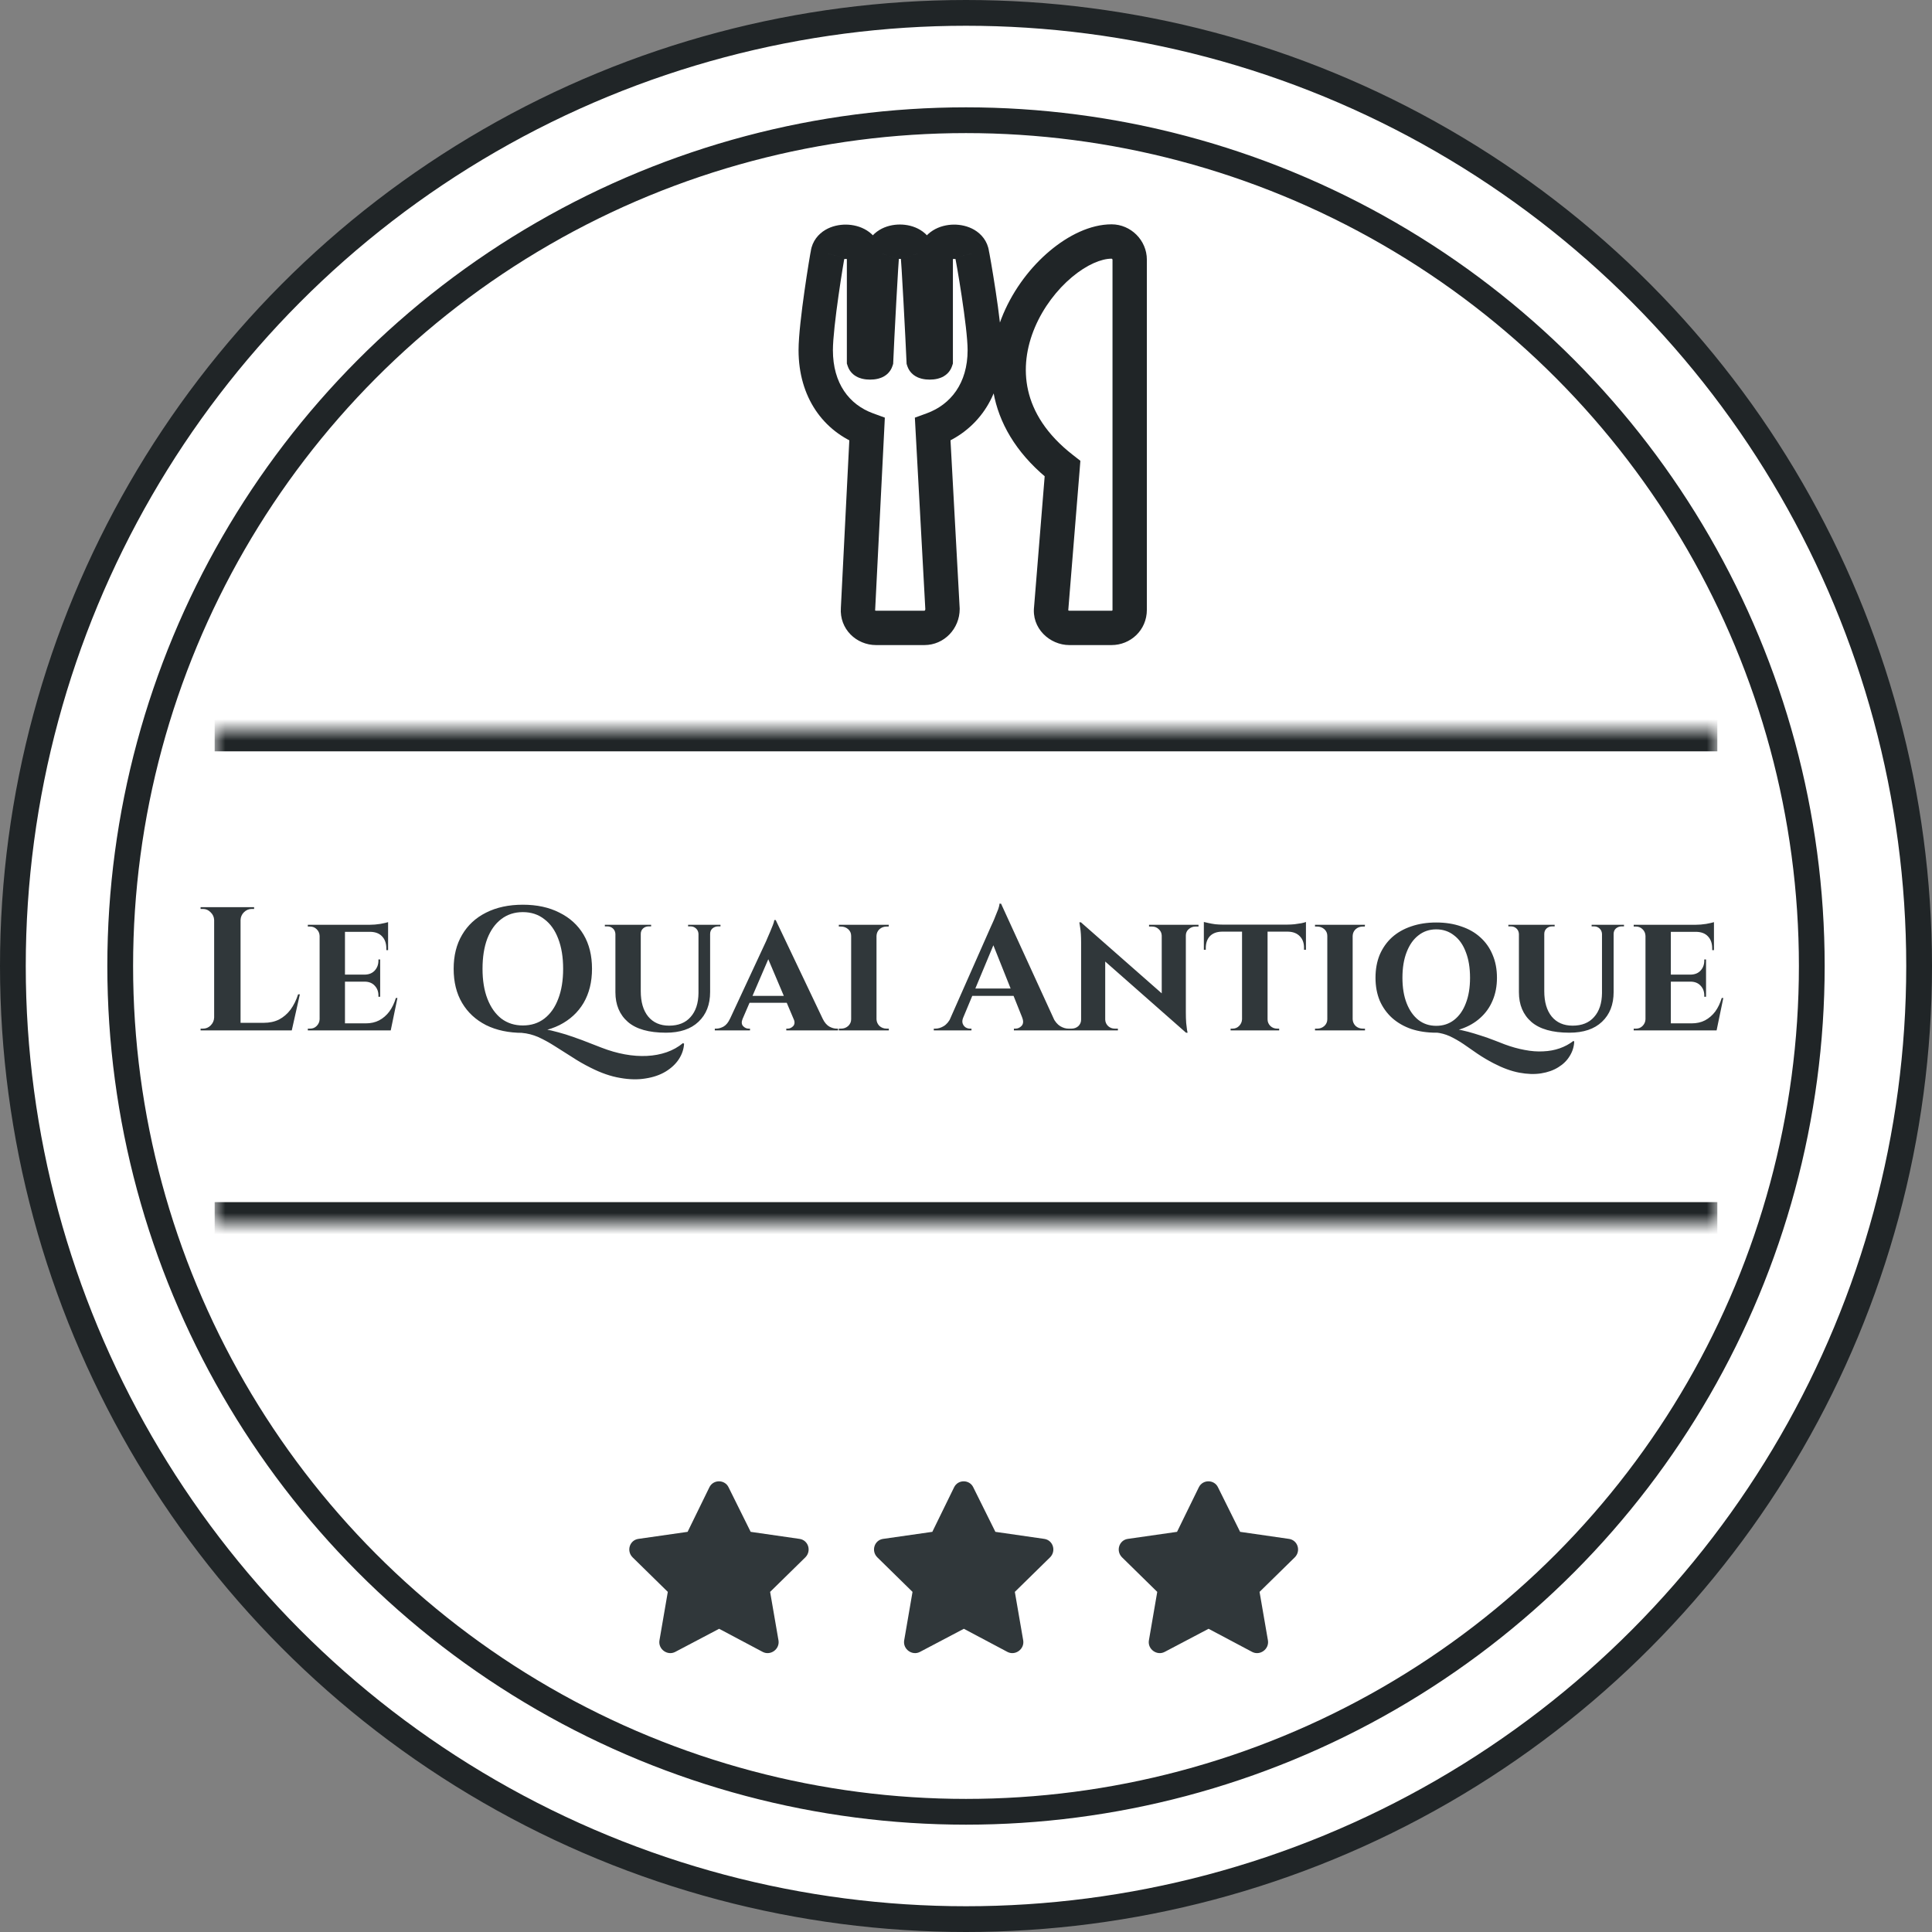 <svg width="90" height="90" viewBox="0 0 90 90" fill="none" xmlns="http://www.w3.org/2000/svg">
<rect x="0" y="0" width="90" height="90" fill="#808080" stroke="none"/>
<circle cx="45" cy="45" r="44.4" fill="white" stroke="#202527" stroke-width="1.2"/>
<circle cx="45" cy="45" r="39.4" fill="white" stroke="#202527" stroke-width="1.2"/>
<mask id="path-3-inside-1_4_4" fill="white">
<path d="M10 34H80V57H10V34Z"/>
</mask>
<path d="M10 34H80V57H10V34Z" fill="white"/>
<path d="M10 35H80V33H10V35ZM80 56H10V58H80V56Z" fill="#202527" mask="url(#path-3-inside-1_4_4)"/>
<path d="M11.206 42.26V48H9.976V42.26H11.206ZM13.371 47.647L13.567 48H11.181V47.647H13.371ZM13.969 46.319L13.592 48H11.985L12.28 47.647C12.553 47.647 12.794 47.596 13.002 47.492C13.209 47.382 13.387 47.229 13.535 47.032C13.682 46.83 13.8 46.592 13.887 46.319H13.969ZM10 47.401V48H9.344V47.918C9.344 47.918 9.361 47.918 9.394 47.918C9.432 47.918 9.451 47.918 9.451 47.918C9.593 47.918 9.713 47.869 9.812 47.77C9.916 47.666 9.97 47.544 9.976 47.401H10ZM10 42.859H9.976C9.97 42.717 9.916 42.596 9.812 42.498C9.713 42.394 9.593 42.342 9.451 42.342C9.451 42.342 9.432 42.342 9.394 42.342C9.361 42.342 9.344 42.342 9.344 42.342V42.26H10V42.859ZM11.181 42.859V42.26H11.837V42.342C11.832 42.342 11.813 42.342 11.78 42.342C11.747 42.342 11.731 42.342 11.731 42.342C11.588 42.342 11.466 42.394 11.362 42.498C11.263 42.596 11.211 42.717 11.206 42.859H11.181ZM16.07 43.08V48H14.889V43.08H16.07ZM17.989 47.672L18.177 48H16.053V47.672H17.989ZM17.71 45.401V45.729H16.053V45.401H17.71ZM18.079 43.08V43.408H16.053V43.08H18.079ZM18.514 46.491L18.202 48H16.783L17.038 47.672C17.273 47.672 17.48 47.626 17.661 47.533C17.847 47.434 18.005 47.297 18.136 47.123C18.267 46.942 18.369 46.732 18.44 46.491H18.514ZM17.71 45.712V46.434H17.628V46.368C17.628 46.188 17.57 46.038 17.456 45.917C17.346 45.797 17.196 45.734 17.005 45.729V45.712H17.71ZM17.71 44.695V45.417H17.005V45.401C17.196 45.395 17.346 45.332 17.456 45.212C17.57 45.086 17.628 44.933 17.628 44.753V44.695H17.71ZM18.079 43.392V44.261H17.997V44.187C17.997 43.947 17.931 43.758 17.8 43.621C17.674 43.484 17.491 43.413 17.251 43.408V43.392H18.079ZM18.079 42.957V43.154L17.218 43.08C17.377 43.08 17.543 43.066 17.718 43.039C17.893 43.006 18.013 42.979 18.079 42.957ZM14.905 47.483L14.947 48H14.34V47.918C14.34 47.918 14.356 47.918 14.389 47.918C14.422 47.918 14.441 47.918 14.446 47.918C14.567 47.918 14.668 47.877 14.75 47.795C14.837 47.708 14.884 47.604 14.889 47.483H14.905ZM14.905 43.597H14.889C14.884 43.471 14.837 43.367 14.75 43.285C14.668 43.203 14.567 43.162 14.446 43.162C14.441 43.162 14.422 43.162 14.389 43.162C14.356 43.162 14.34 43.162 14.34 43.162V43.08H14.947L14.905 43.597ZM24.306 48.115L24.069 47.787C24.386 47.809 24.673 47.839 24.93 47.877C25.187 47.91 25.43 47.951 25.66 48C25.889 48.055 26.121 48.117 26.357 48.189C26.591 48.265 26.843 48.353 27.111 48.451C27.379 48.555 27.682 48.672 28.021 48.804C28.387 48.946 28.748 49.05 29.104 49.115C29.464 49.181 29.809 49.205 30.137 49.189C30.465 49.173 30.771 49.115 31.055 49.017C31.339 48.918 31.593 48.776 31.818 48.59L31.867 48.623C31.851 48.88 31.768 49.121 31.621 49.345C31.473 49.569 31.268 49.76 31.006 49.919C30.744 50.077 30.432 50.184 30.071 50.239C29.716 50.299 29.322 50.291 28.89 50.214C28.458 50.143 27.999 49.984 27.513 49.738C27.206 49.585 26.917 49.419 26.643 49.238C26.37 49.063 26.102 48.894 25.84 48.73C25.583 48.566 25.329 48.426 25.077 48.312C24.826 48.202 24.569 48.137 24.306 48.115ZM24.356 42.145C25.012 42.145 25.58 42.268 26.061 42.514C26.548 42.755 26.922 43.096 27.185 43.539C27.447 43.982 27.578 44.512 27.578 45.13C27.578 45.742 27.447 46.273 27.185 46.721C26.922 47.164 26.548 47.508 26.061 47.754C25.575 47.995 25.006 48.115 24.356 48.115C23.7 48.115 23.128 47.995 22.642 47.754C22.161 47.508 21.789 47.164 21.527 46.721C21.264 46.278 21.133 45.748 21.133 45.13C21.133 44.518 21.264 43.99 21.527 43.547C21.789 43.099 22.161 42.755 22.642 42.514C23.128 42.268 23.7 42.145 24.356 42.145ZM24.356 47.77C24.744 47.77 25.077 47.664 25.356 47.451C25.64 47.232 25.856 46.926 26.004 46.532C26.157 46.139 26.233 45.671 26.233 45.13C26.233 44.589 26.157 44.121 26.004 43.728C25.856 43.334 25.64 43.031 25.356 42.818C25.077 42.599 24.744 42.49 24.356 42.49C23.968 42.49 23.631 42.599 23.347 42.818C23.068 43.031 22.852 43.334 22.699 43.728C22.552 44.121 22.478 44.589 22.478 45.13C22.478 45.671 22.554 46.139 22.707 46.532C22.86 46.926 23.076 47.232 23.355 47.451C23.64 47.664 23.973 47.77 24.356 47.77ZM29.849 43.08V46.171C29.849 46.674 29.963 47.068 30.193 47.352C30.428 47.636 30.753 47.779 31.169 47.779C31.601 47.779 31.934 47.645 32.169 47.377C32.41 47.109 32.533 46.737 32.538 46.262V43.08H33.08V46.212C33.08 46.797 32.899 47.259 32.538 47.598C32.183 47.937 31.677 48.107 31.021 48.107C30.229 48.107 29.638 47.94 29.25 47.606C28.862 47.267 28.668 46.806 28.668 46.221V43.08H29.849ZM28.684 43.08V43.506H28.668C28.662 43.403 28.624 43.318 28.553 43.252C28.482 43.187 28.395 43.154 28.291 43.154C28.291 43.154 28.272 43.154 28.233 43.154C28.195 43.154 28.176 43.154 28.176 43.154V43.08H28.684ZM30.332 43.08V43.154C30.332 43.154 30.313 43.154 30.275 43.154C30.237 43.154 30.218 43.154 30.218 43.154C30.114 43.154 30.026 43.187 29.955 43.252C29.884 43.318 29.849 43.403 29.849 43.506H29.832V43.08H30.332ZM32.555 43.08V43.506H32.538C32.533 43.403 32.495 43.318 32.423 43.252C32.352 43.187 32.268 43.154 32.169 43.154C32.169 43.154 32.15 43.154 32.112 43.154C32.074 43.154 32.054 43.154 32.054 43.154V43.08H32.555ZM33.563 43.08V43.154C33.563 43.154 33.544 43.154 33.506 43.154C33.473 43.154 33.457 43.154 33.457 43.154C33.353 43.154 33.263 43.187 33.186 43.252C33.115 43.318 33.08 43.403 33.08 43.506H33.063V43.08H33.563ZM36.136 42.859L38.563 47.959H37.177L35.652 44.359L36.136 42.859ZM34.594 47.459C34.534 47.606 34.542 47.721 34.619 47.803C34.695 47.88 34.78 47.918 34.873 47.918H34.938V48H33.298V47.918C33.298 47.918 33.309 47.918 33.331 47.918C33.353 47.918 33.364 47.918 33.364 47.918C33.474 47.918 33.588 47.885 33.709 47.82C33.829 47.748 33.927 47.628 34.004 47.459H34.594ZM36.136 42.859L36.152 43.843L34.373 47.975H33.766L35.685 43.851C35.696 43.818 35.72 43.761 35.758 43.679C35.797 43.591 35.838 43.495 35.882 43.392C35.925 43.282 35.966 43.181 36.005 43.088C36.043 42.99 36.065 42.913 36.07 42.859H36.136ZM36.849 46.393V46.713H34.758V46.393H36.849ZM36.972 47.459H38.325C38.407 47.628 38.508 47.748 38.629 47.82C38.749 47.885 38.864 47.918 38.973 47.918C38.973 47.918 38.984 47.918 39.006 47.918C39.028 47.918 39.038 47.918 39.038 47.918V48H36.628V47.918H36.693C36.786 47.918 36.871 47.88 36.947 47.803C37.024 47.721 37.032 47.606 36.972 47.459ZM40.831 43.08V48H39.65V43.08H40.831ZM39.675 47.483V48H39.076V47.918C39.076 47.918 39.092 47.918 39.125 47.918C39.158 47.918 39.177 47.918 39.182 47.918C39.308 47.918 39.417 47.877 39.511 47.795C39.603 47.708 39.65 47.604 39.65 47.483H39.675ZM40.814 47.483H40.831C40.836 47.604 40.883 47.708 40.97 47.795C41.063 47.877 41.175 47.918 41.306 47.918C41.306 47.918 41.32 47.918 41.347 47.918C41.38 47.918 41.399 47.918 41.405 47.918V48H40.814V47.483ZM40.814 43.597V43.08H41.405L41.397 43.162C41.397 43.162 41.383 43.162 41.355 43.162C41.328 43.162 41.312 43.162 41.306 43.162C41.175 43.162 41.063 43.203 40.97 43.285C40.883 43.367 40.836 43.471 40.831 43.597H40.814ZM39.675 43.597H39.65C39.65 43.471 39.603 43.367 39.511 43.285C39.417 43.203 39.306 43.162 39.174 43.162C39.174 43.162 39.158 43.162 39.125 43.162C39.092 43.162 39.076 43.162 39.076 43.162V43.08H39.675V43.597ZM46.633 42.096L49.314 47.951H47.838L46.133 43.679L46.633 42.096ZM44.87 47.401C44.826 47.511 44.818 47.604 44.845 47.68C44.872 47.757 44.919 47.817 44.984 47.861C45.05 47.899 45.116 47.918 45.181 47.918H45.255V48H43.5V47.918C43.5 47.918 43.514 47.918 43.541 47.918C43.563 47.918 43.574 47.918 43.574 47.918C43.7 47.918 43.828 47.88 43.959 47.803C44.096 47.721 44.208 47.587 44.296 47.401H44.87ZM46.633 42.096L46.666 43.096L44.632 47.975H44.033L46.157 43.17C46.173 43.137 46.201 43.077 46.239 42.99C46.283 42.897 46.327 42.793 46.37 42.678C46.419 42.563 46.463 42.454 46.502 42.35C46.54 42.241 46.559 42.156 46.559 42.096H46.633ZM47.494 46.048V46.393H45.083V46.048H47.494ZM47.617 47.401H49.052C49.145 47.587 49.257 47.721 49.388 47.803C49.519 47.88 49.648 47.918 49.773 47.918C49.773 47.918 49.784 47.918 49.806 47.918C49.828 47.918 49.839 47.918 49.839 47.918V48H47.231V47.918H47.305C47.414 47.918 47.51 47.874 47.592 47.787C47.674 47.694 47.682 47.565 47.617 47.401ZM50.354 42.965L55.167 47.196L55.249 48.107L50.444 43.875L50.354 42.965ZM50.387 47.5V48H49.78V47.918C49.78 47.918 49.802 47.918 49.845 47.918C49.889 47.918 49.911 47.918 49.911 47.918C50.037 47.918 50.143 47.88 50.231 47.803C50.318 47.721 50.362 47.62 50.362 47.5H50.387ZM51.485 47.5C51.491 47.62 51.537 47.721 51.625 47.803C51.712 47.88 51.816 47.918 51.936 47.918C51.936 47.918 51.958 47.918 52.002 47.918C52.051 47.918 52.076 47.918 52.076 47.918V48H51.469V47.5H51.485ZM50.354 42.965L51.485 44.195V48H50.362V43.9C50.362 43.621 50.348 43.397 50.321 43.228C50.294 43.053 50.28 42.965 50.28 42.965H50.354ZM55.241 43.08V47.147C55.241 47.339 55.246 47.508 55.257 47.656C55.274 47.798 55.288 47.91 55.298 47.992C55.315 48.068 55.323 48.107 55.323 48.107H55.249L54.118 46.803V43.08H55.241ZM55.216 43.58V43.08H55.831V43.162C55.831 43.162 55.807 43.162 55.758 43.162C55.714 43.162 55.692 43.162 55.692 43.162C55.572 43.162 55.465 43.203 55.372 43.285C55.285 43.361 55.241 43.46 55.241 43.58H55.216ZM54.118 43.58C54.112 43.46 54.066 43.361 53.978 43.285C53.896 43.203 53.792 43.162 53.667 43.162C53.667 43.162 53.642 43.162 53.593 43.162C53.549 43.162 53.527 43.162 53.527 43.162V43.08H54.134V43.58H54.118ZM59.048 43.105V48H57.859V43.105H59.048ZM60.836 43.072V43.4H56.08V43.072H60.836ZM60.836 43.375V44.244H60.746V44.171C60.751 43.935 60.685 43.75 60.549 43.613C60.418 43.476 60.234 43.405 59.999 43.4V43.375H60.836ZM60.836 42.949V43.154L59.967 43.072C60.071 43.072 60.183 43.066 60.303 43.055C60.423 43.039 60.532 43.023 60.631 43.006C60.729 42.984 60.798 42.965 60.836 42.949ZM57.876 47.483V48H57.326V47.918C57.326 47.918 57.34 47.918 57.367 47.918C57.4 47.918 57.416 47.918 57.416 47.918C57.537 47.918 57.638 47.877 57.72 47.795C57.807 47.708 57.854 47.604 57.859 47.483H57.876ZM59.024 47.483H59.048C59.048 47.604 59.092 47.708 59.179 47.795C59.267 47.877 59.373 47.918 59.499 47.918C59.499 47.918 59.513 47.918 59.54 47.918C59.573 47.918 59.589 47.918 59.589 47.918V48H59.024V47.483ZM56.916 43.375V43.4C56.676 43.405 56.49 43.476 56.359 43.613C56.233 43.75 56.17 43.935 56.17 44.171V44.244H56.08V43.375H56.916ZM56.08 42.949C56.129 42.96 56.2 42.976 56.293 42.998C56.391 43.02 56.498 43.039 56.613 43.055C56.733 43.066 56.842 43.072 56.941 43.072L56.08 43.154V42.949ZM63.012 43.08V48H61.831V43.08H63.012ZM61.856 47.483V48H61.258V47.918C61.258 47.918 61.274 47.918 61.307 47.918C61.34 47.918 61.359 47.918 61.364 47.918C61.49 47.918 61.599 47.877 61.692 47.795C61.785 47.708 61.831 47.604 61.831 47.483H61.856ZM62.996 47.483H63.012C63.018 47.604 63.064 47.708 63.152 47.795C63.245 47.877 63.357 47.918 63.488 47.918C63.488 47.918 63.502 47.918 63.529 47.918C63.562 47.918 63.581 47.918 63.586 47.918V48H62.996V47.483ZM62.996 43.597V43.08H63.586L63.578 43.162C63.578 43.162 63.564 43.162 63.537 43.162C63.51 43.162 63.493 43.162 63.488 43.162C63.357 43.162 63.245 43.203 63.152 43.285C63.064 43.367 63.018 43.471 63.012 43.597H62.996ZM61.856 43.597H61.831C61.831 43.471 61.785 43.367 61.692 43.285C61.599 43.203 61.487 43.162 61.356 43.162C61.356 43.162 61.34 43.162 61.307 43.162C61.274 43.162 61.258 43.162 61.258 43.162V43.08H61.856V43.597ZM66.906 42.973C67.332 42.973 67.717 43.033 68.062 43.154C68.412 43.269 68.71 43.438 68.956 43.662C69.207 43.886 69.398 44.157 69.529 44.474C69.666 44.791 69.734 45.149 69.734 45.548C69.734 45.942 69.666 46.297 69.529 46.614C69.398 46.926 69.207 47.194 68.956 47.418C68.71 47.642 68.412 47.814 68.062 47.934C67.717 48.049 67.332 48.107 66.906 48.107C66.479 48.107 66.091 48.049 65.741 47.934C65.397 47.814 65.099 47.642 64.847 47.418C64.601 47.194 64.41 46.926 64.273 46.614C64.142 46.297 64.076 45.942 64.076 45.548C64.076 45.149 64.142 44.791 64.273 44.474C64.41 44.157 64.601 43.886 64.847 43.662C65.099 43.438 65.397 43.269 65.741 43.154C66.091 43.033 66.479 42.973 66.906 42.973ZM66.906 47.787C67.222 47.787 67.499 47.697 67.734 47.516C67.974 47.33 68.157 47.071 68.283 46.737C68.414 46.404 68.48 46.007 68.48 45.548C68.48 45.084 68.414 44.684 68.283 44.351C68.157 44.012 67.974 43.752 67.734 43.572C67.499 43.386 67.222 43.293 66.906 43.293C66.588 43.293 66.312 43.386 66.077 43.572C65.842 43.752 65.659 44.012 65.528 44.351C65.397 44.684 65.331 45.084 65.331 45.548C65.331 46.007 65.397 46.404 65.528 46.737C65.659 47.071 65.842 47.33 66.077 47.516C66.312 47.697 66.588 47.787 66.906 47.787ZM66.889 48.098L66.643 47.803C66.944 47.825 67.212 47.852 67.447 47.885C67.682 47.913 67.898 47.948 68.094 47.992C68.291 48.035 68.488 48.087 68.685 48.148C68.882 48.208 69.092 48.276 69.316 48.353C69.54 48.435 69.797 48.533 70.087 48.648C70.41 48.768 70.721 48.855 71.022 48.91C71.328 48.97 71.618 48.992 71.891 48.976C72.164 48.965 72.419 48.918 72.654 48.836C72.889 48.754 73.102 48.64 73.293 48.492L73.334 48.517C73.323 48.763 73.252 48.989 73.121 49.197C72.995 49.405 72.82 49.577 72.596 49.714C72.372 49.856 72.104 49.952 71.793 50.001C71.487 50.05 71.145 50.039 70.768 49.968C70.396 49.897 70 49.752 69.579 49.533C69.316 49.397 69.067 49.249 68.832 49.091C68.603 48.932 68.382 48.779 68.168 48.631C67.955 48.489 67.745 48.369 67.537 48.271C67.329 48.178 67.113 48.12 66.889 48.098ZM71.938 43.08V46.171C71.938 46.674 72.053 47.068 72.282 47.352C72.517 47.636 72.843 47.779 73.258 47.779C73.69 47.779 74.023 47.645 74.258 47.377C74.499 47.109 74.622 46.737 74.627 46.262V43.08H75.169V46.212C75.169 46.797 74.988 47.259 74.627 47.598C74.272 47.937 73.766 48.107 73.11 48.107C72.318 48.107 71.727 47.94 71.339 47.606C70.951 47.267 70.757 46.806 70.757 46.221V43.08H71.938ZM70.773 43.08V43.506H70.757C70.751 43.403 70.713 43.318 70.642 43.252C70.571 43.187 70.484 43.154 70.38 43.154C70.38 43.154 70.361 43.154 70.322 43.154C70.284 43.154 70.265 43.154 70.265 43.154V43.08H70.773ZM72.422 43.08V43.154C72.422 43.154 72.402 43.154 72.364 43.154C72.326 43.154 72.307 43.154 72.307 43.154C72.203 43.154 72.115 43.187 72.044 43.252C71.973 43.318 71.938 43.403 71.938 43.506H71.921V43.08H72.422ZM74.644 43.08V43.506H74.627C74.622 43.403 74.584 43.318 74.513 43.252C74.442 43.187 74.357 43.154 74.258 43.154C74.258 43.154 74.239 43.154 74.201 43.154C74.163 43.154 74.144 43.154 74.144 43.154V43.08H74.644ZM75.652 43.08V43.154C75.652 43.154 75.633 43.154 75.595 43.154C75.562 43.154 75.546 43.154 75.546 43.154C75.442 43.154 75.352 43.187 75.275 43.252C75.204 43.318 75.169 43.403 75.169 43.506H75.152V43.08H75.652ZM77.834 43.08V48H76.653V43.08H77.834ZM79.753 47.672L79.942 48H77.818V47.672H79.753ZM79.474 45.401V45.729H77.818V45.401H79.474ZM79.843 43.08V43.408H77.818V43.08H79.843ZM80.278 46.491L79.966 48H78.548L78.802 47.672C79.037 47.672 79.245 47.626 79.425 47.533C79.611 47.434 79.769 47.297 79.901 47.123C80.032 46.942 80.133 46.732 80.204 46.491H80.278ZM79.474 45.712V46.434H79.392V46.368C79.392 46.188 79.335 46.038 79.22 45.917C79.111 45.797 78.96 45.734 78.769 45.729V45.712H79.474ZM79.474 44.695V45.417H78.769V45.401C78.96 45.395 79.111 45.332 79.22 45.212C79.335 45.086 79.392 44.933 79.392 44.753V44.695H79.474ZM79.843 43.392V44.261H79.761V44.187C79.761 43.947 79.696 43.758 79.564 43.621C79.439 43.484 79.255 43.413 79.015 43.408V43.392H79.843ZM79.843 42.957V43.154L78.982 43.08C79.141 43.08 79.308 43.066 79.482 43.039C79.657 43.006 79.778 42.979 79.843 42.957ZM76.67 47.483L76.711 48H76.104V47.918C76.104 47.918 76.12 47.918 76.153 47.918C76.186 47.918 76.205 47.918 76.211 47.918C76.331 47.918 76.432 47.877 76.514 47.795C76.602 47.708 76.648 47.604 76.653 47.483H76.67ZM76.67 43.597H76.653C76.648 43.471 76.602 43.367 76.514 43.285C76.432 43.203 76.331 43.162 76.211 43.162C76.205 43.162 76.186 43.162 76.153 43.162C76.12 43.162 76.104 43.162 76.104 43.162V43.08H76.711L76.67 43.597Z" fill="#30373A"/>
<path d="M45.277 11.812C45.172 11.074 43.695 11.074 43.59 11.848V16.805C43.555 16.91 43.062 16.91 43.027 16.805C42.992 15.926 42.781 11.918 42.746 11.812C42.641 11.074 41.199 11.074 41.094 11.812C41.059 11.918 40.848 15.926 40.812 16.805C40.777 16.91 40.285 16.91 40.25 16.805V11.848C40.145 11.074 38.668 11.074 38.562 11.812C38.527 11.953 38 15.117 38 16.312C38 18.176 38.949 19.477 40.391 20.004L39.969 28.371C39.934 28.863 40.32 29.25 40.812 29.25H43.062C43.52 29.25 43.906 28.863 43.906 28.371L43.449 20.004C44.891 19.477 45.875 18.176 45.875 16.312C45.875 15.117 45.312 11.953 45.277 11.812ZM49.496 21.832L48.969 28.336C48.898 28.828 49.32 29.25 49.812 29.25H51.781C52.238 29.25 52.625 28.898 52.625 28.406V12.094C52.625 11.637 52.238 11.25 51.781 11.25C48.863 11.25 43.977 17.543 49.496 21.832Z" fill="white"/>
<path d="M45.277 11.812L44.485 11.926L44.491 11.966L44.501 12.007L45.277 11.812ZM43.59 11.848L42.797 11.74L42.79 11.793V11.848H43.59ZM43.59 16.805L44.349 17.058L44.39 16.934V16.805H43.59ZM43.027 16.805L42.228 16.837L42.233 16.95L42.268 17.058L43.027 16.805ZM42.746 11.812L41.954 11.926L41.964 11.997L41.987 12.066L42.746 11.812ZM41.094 11.812L41.853 12.066L41.876 11.997L41.886 11.926L41.094 11.812ZM40.812 16.805L41.571 17.058L41.607 16.95L41.612 16.837L40.812 16.805ZM40.25 16.805H39.45V16.934L39.491 17.058L40.25 16.805ZM40.25 11.848H41.05V11.793L41.043 11.74L40.25 11.848ZM38.562 11.812L39.339 12.007L39.349 11.966L39.355 11.926L38.562 11.812ZM40.391 20.004L41.19 20.044L41.219 19.455L40.666 19.253L40.391 20.004ZM39.969 28.371L40.767 28.428L40.767 28.42L40.768 28.411L39.969 28.371ZM43.906 28.371H44.706V28.349L44.705 28.328L43.906 28.371ZM43.449 20.004L43.174 19.253L42.618 19.456L42.65 20.047L43.449 20.004ZM49.496 21.832L50.294 21.897L50.328 21.466L49.987 21.2L49.496 21.832ZM48.969 28.336L49.761 28.449L49.764 28.425L49.766 28.401L48.969 28.336ZM46.069 11.699C46.002 11.226 45.709 10.897 45.392 10.709C45.087 10.529 44.739 10.46 44.425 10.463C44.111 10.467 43.762 10.544 43.458 10.735C43.14 10.934 42.861 11.27 42.797 11.74L44.383 11.956C44.378 11.987 44.365 12.022 44.344 12.052C44.325 12.079 44.309 12.089 44.309 12.09C44.308 12.09 44.311 12.088 44.318 12.085C44.325 12.082 44.335 12.079 44.347 12.075C44.373 12.068 44.406 12.063 44.443 12.063C44.479 12.063 44.512 12.067 44.538 12.073C44.565 12.08 44.577 12.086 44.576 12.086C44.576 12.086 44.556 12.074 44.534 12.043C44.522 12.028 44.511 12.009 44.502 11.988C44.494 11.966 44.488 11.945 44.485 11.926L46.069 11.699ZM42.79 11.848V16.805H44.39V11.848H42.79ZM42.831 16.552C42.915 16.3 43.094 16.183 43.153 16.149C43.224 16.107 43.28 16.092 43.294 16.089C43.326 16.081 43.331 16.084 43.309 16.084C43.287 16.084 43.291 16.081 43.323 16.089C43.337 16.092 43.393 16.107 43.464 16.149C43.523 16.183 43.702 16.3 43.786 16.552L42.268 17.058C42.361 17.336 42.564 17.476 42.656 17.53C42.761 17.591 42.862 17.622 42.927 17.639C43.062 17.674 43.199 17.684 43.309 17.684C43.419 17.684 43.555 17.674 43.69 17.639C43.755 17.622 43.856 17.591 43.961 17.53C44.053 17.476 44.256 17.336 44.349 17.058L42.831 16.552ZM43.827 16.773C43.809 16.327 43.747 15.1 43.685 13.975C43.655 13.412 43.624 12.871 43.598 12.463C43.586 12.26 43.574 12.088 43.565 11.961C43.56 11.898 43.555 11.842 43.551 11.798C43.549 11.776 43.546 11.752 43.543 11.728C43.541 11.716 43.539 11.698 43.535 11.679C43.533 11.669 43.525 11.619 43.505 11.559L41.987 12.066C41.968 12.009 41.961 11.964 41.961 11.962C41.958 11.949 41.957 11.941 41.957 11.94C41.957 11.937 41.957 11.941 41.959 11.955C41.961 11.981 41.965 12.023 41.969 12.082C41.978 12.198 41.989 12.362 42.002 12.563C42.027 12.965 42.057 13.501 42.088 14.062C42.149 15.187 42.211 16.404 42.228 16.837L43.827 16.773ZM43.538 11.699C43.471 11.233 43.188 10.905 42.874 10.714C42.574 10.531 42.23 10.459 41.92 10.459C41.61 10.459 41.266 10.531 40.966 10.714C40.652 10.905 40.368 11.233 40.302 11.699L41.886 11.926C41.883 11.943 41.878 11.963 41.87 11.983C41.862 12.004 41.851 12.022 41.84 12.037C41.819 12.067 41.8 12.079 41.797 12.081C41.796 12.082 41.806 12.075 41.831 12.069C41.855 12.063 41.886 12.059 41.92 12.059C41.954 12.059 41.985 12.063 42.009 12.069C42.034 12.075 42.044 12.082 42.042 12.081C42.04 12.079 42.021 12.067 41.999 12.037C41.989 12.022 41.978 12.004 41.97 11.983C41.962 11.963 41.957 11.943 41.954 11.926L43.538 11.699ZM40.335 11.559C40.315 11.619 40.306 11.669 40.305 11.679C40.301 11.698 40.299 11.716 40.297 11.728C40.294 11.752 40.291 11.776 40.289 11.798C40.285 11.842 40.28 11.898 40.275 11.961C40.266 12.088 40.254 12.26 40.242 12.463C40.216 12.871 40.185 13.412 40.154 13.975C40.093 15.1 40.031 16.327 40.013 16.773L41.612 16.837C41.629 16.404 41.69 15.187 41.752 14.062C41.783 13.501 41.813 12.965 41.838 12.563C41.851 12.362 41.862 12.198 41.871 12.082C41.875 12.023 41.879 11.981 41.881 11.955C41.883 11.941 41.883 11.937 41.883 11.94C41.883 11.941 41.882 11.949 41.879 11.962C41.879 11.964 41.871 12.009 41.853 12.066L40.335 11.559ZM40.054 16.552C40.137 16.3 40.317 16.183 40.376 16.149C40.447 16.107 40.503 16.092 40.517 16.089C40.549 16.081 40.553 16.084 40.531 16.084C40.509 16.084 40.514 16.081 40.546 16.089C40.56 16.092 40.616 16.107 40.687 16.149C40.745 16.183 40.925 16.3 41.009 16.552L39.491 17.058C39.584 17.336 39.786 17.476 39.879 17.53C39.984 17.591 40.084 17.622 40.15 17.639C40.285 17.674 40.421 17.684 40.531 17.684C40.641 17.684 40.777 17.674 40.913 17.639C40.978 17.622 41.079 17.591 41.184 17.53C41.276 17.476 41.479 17.336 41.571 17.058L40.054 16.552ZM41.05 16.805V11.848H39.45V16.805H41.05ZM41.043 11.74C40.979 11.27 40.7 10.934 40.382 10.735C40.078 10.544 39.729 10.467 39.415 10.463C39.101 10.46 38.753 10.529 38.448 10.709C38.131 10.897 37.838 11.226 37.77 11.699L39.355 11.926C39.352 11.945 39.346 11.966 39.337 11.988C39.328 12.009 39.318 12.028 39.306 12.043C39.284 12.074 39.264 12.086 39.264 12.086C39.263 12.086 39.275 12.08 39.302 12.073C39.328 12.067 39.361 12.063 39.397 12.063C39.434 12.063 39.467 12.068 39.493 12.075C39.505 12.079 39.515 12.082 39.522 12.085C39.529 12.088 39.532 12.09 39.531 12.09C39.531 12.089 39.515 12.079 39.496 12.052C39.475 12.022 39.462 11.987 39.457 11.956L41.043 11.74ZM37.786 11.618C37.756 11.739 37.61 12.614 37.476 13.554C37.341 14.502 37.2 15.649 37.2 16.312H38.8C38.8 15.781 38.922 14.748 39.06 13.78C39.127 13.306 39.196 12.866 39.249 12.535C39.307 12.178 39.34 12 39.339 12.007L37.786 11.618ZM37.2 16.312C37.2 18.485 38.334 20.104 40.116 20.755L40.666 19.253C39.564 18.85 38.8 17.867 38.8 16.312H37.2ZM39.592 19.964L39.17 28.331L40.768 28.411L41.19 20.044L39.592 19.964ZM39.171 28.314C39.1 29.303 39.89 30.05 40.812 30.05V28.45C40.795 28.45 40.783 28.447 40.777 28.444C40.77 28.441 40.767 28.438 40.767 28.438C40.766 28.437 40.766 28.437 40.767 28.439C40.768 28.441 40.766 28.438 40.767 28.428L39.171 28.314ZM40.812 30.05H43.062V28.45H40.812V30.05ZM43.062 30.05C43.983 30.05 44.706 29.284 44.706 28.371H43.106C43.106 28.404 43.095 28.425 43.082 28.438C43.076 28.444 43.07 28.447 43.067 28.449C43.064 28.45 43.063 28.45 43.062 28.45V30.05ZM44.705 28.328L44.248 19.96L42.65 20.047L43.107 28.415L44.705 28.328ZM43.724 20.755C45.494 20.108 46.675 18.497 46.675 16.312H45.075C45.075 17.854 44.287 18.845 43.174 19.253L43.724 20.755ZM46.675 16.312C46.675 15.644 46.524 14.494 46.38 13.547C46.237 12.601 46.082 11.733 46.053 11.618L44.501 12.007C44.501 12.005 44.536 12.189 44.597 12.543C44.654 12.873 44.727 13.314 44.798 13.787C44.945 14.756 45.075 15.786 45.075 16.312H46.675ZM48.699 21.767L48.171 28.271L49.766 28.401L50.294 21.897L48.699 21.767ZM48.177 28.223C48.028 29.266 48.906 30.05 49.812 30.05V28.45C49.804 28.45 49.795 28.448 49.785 28.444C49.774 28.439 49.766 28.433 49.76 28.427C49.755 28.422 49.756 28.421 49.758 28.427C49.759 28.43 49.76 28.433 49.761 28.438C49.761 28.443 49.761 28.447 49.761 28.449L48.177 28.223ZM49.812 30.05H51.781V28.45H49.812V30.05ZM51.781 30.05C52.658 30.05 53.425 29.362 53.425 28.406H51.825C51.825 28.423 51.822 28.431 51.821 28.433C51.82 28.435 51.819 28.437 51.817 28.439C51.814 28.442 51.803 28.45 51.781 28.45V30.05ZM53.425 28.406V12.094H51.825V28.406H53.425ZM53.425 12.094C53.425 11.195 52.68 10.45 51.781 10.45V12.05C51.782 12.05 51.784 12.05 51.789 12.052C51.794 12.054 51.801 12.059 51.809 12.066C51.816 12.073 51.821 12.081 51.823 12.086C51.825 12.091 51.825 12.093 51.825 12.094H53.425ZM51.781 10.45C50.789 10.45 49.76 10.968 48.903 11.688C48.028 12.422 47.238 13.444 46.738 14.62C46.237 15.799 46.018 17.16 46.334 18.547C46.653 19.943 47.499 21.293 49.005 22.464L49.987 21.2C48.733 20.226 48.12 19.181 47.894 18.191C47.666 17.192 47.815 16.176 48.211 15.245C48.608 14.311 49.242 13.492 49.931 12.913C50.639 12.319 51.314 12.05 51.781 12.05V10.45Z" fill="#202527"/>
<path d="M33.047 69.281L32.031 71.359L29.734 71.688C29.328 71.75 29.172 72.25 29.469 72.547L31.109 74.156L30.719 76.422C30.656 76.828 31.094 77.141 31.453 76.953L33.5 75.875L35.531 76.953C35.891 77.141 36.328 76.828 36.266 76.422L35.875 74.156L37.516 72.547C37.812 72.25 37.656 71.75 37.25 71.688L34.969 71.359L33.938 69.281C33.766 68.922 33.234 68.906 33.047 69.281ZM44.447 69.281L43.431 71.359L41.134 71.688C40.728 71.75 40.572 72.25 40.869 72.547L42.509 74.156L42.119 76.422C42.056 76.828 42.494 77.141 42.853 76.953L44.9 75.875L46.931 76.953C47.291 77.141 47.728 76.828 47.666 76.422L47.275 74.156L48.916 72.547C49.212 72.25 49.056 71.75 48.65 71.688L46.369 71.359L45.337 69.281C45.166 68.922 44.634 68.906 44.447 69.281ZM55.847 69.281L54.831 71.359L52.534 71.688C52.128 71.75 51.972 72.25 52.269 72.547L53.909 74.156L53.519 76.422C53.456 76.828 53.894 77.141 54.253 76.953L56.3 75.875L58.331 76.953C58.691 77.141 59.128 76.828 59.066 76.422L58.675 74.156L60.316 72.547C60.612 72.25 60.456 71.75 60.05 71.688L57.769 71.359L56.737 69.281C56.566 68.922 56.034 68.906 55.847 69.281Z" fill="#30373A"/>
</svg>
